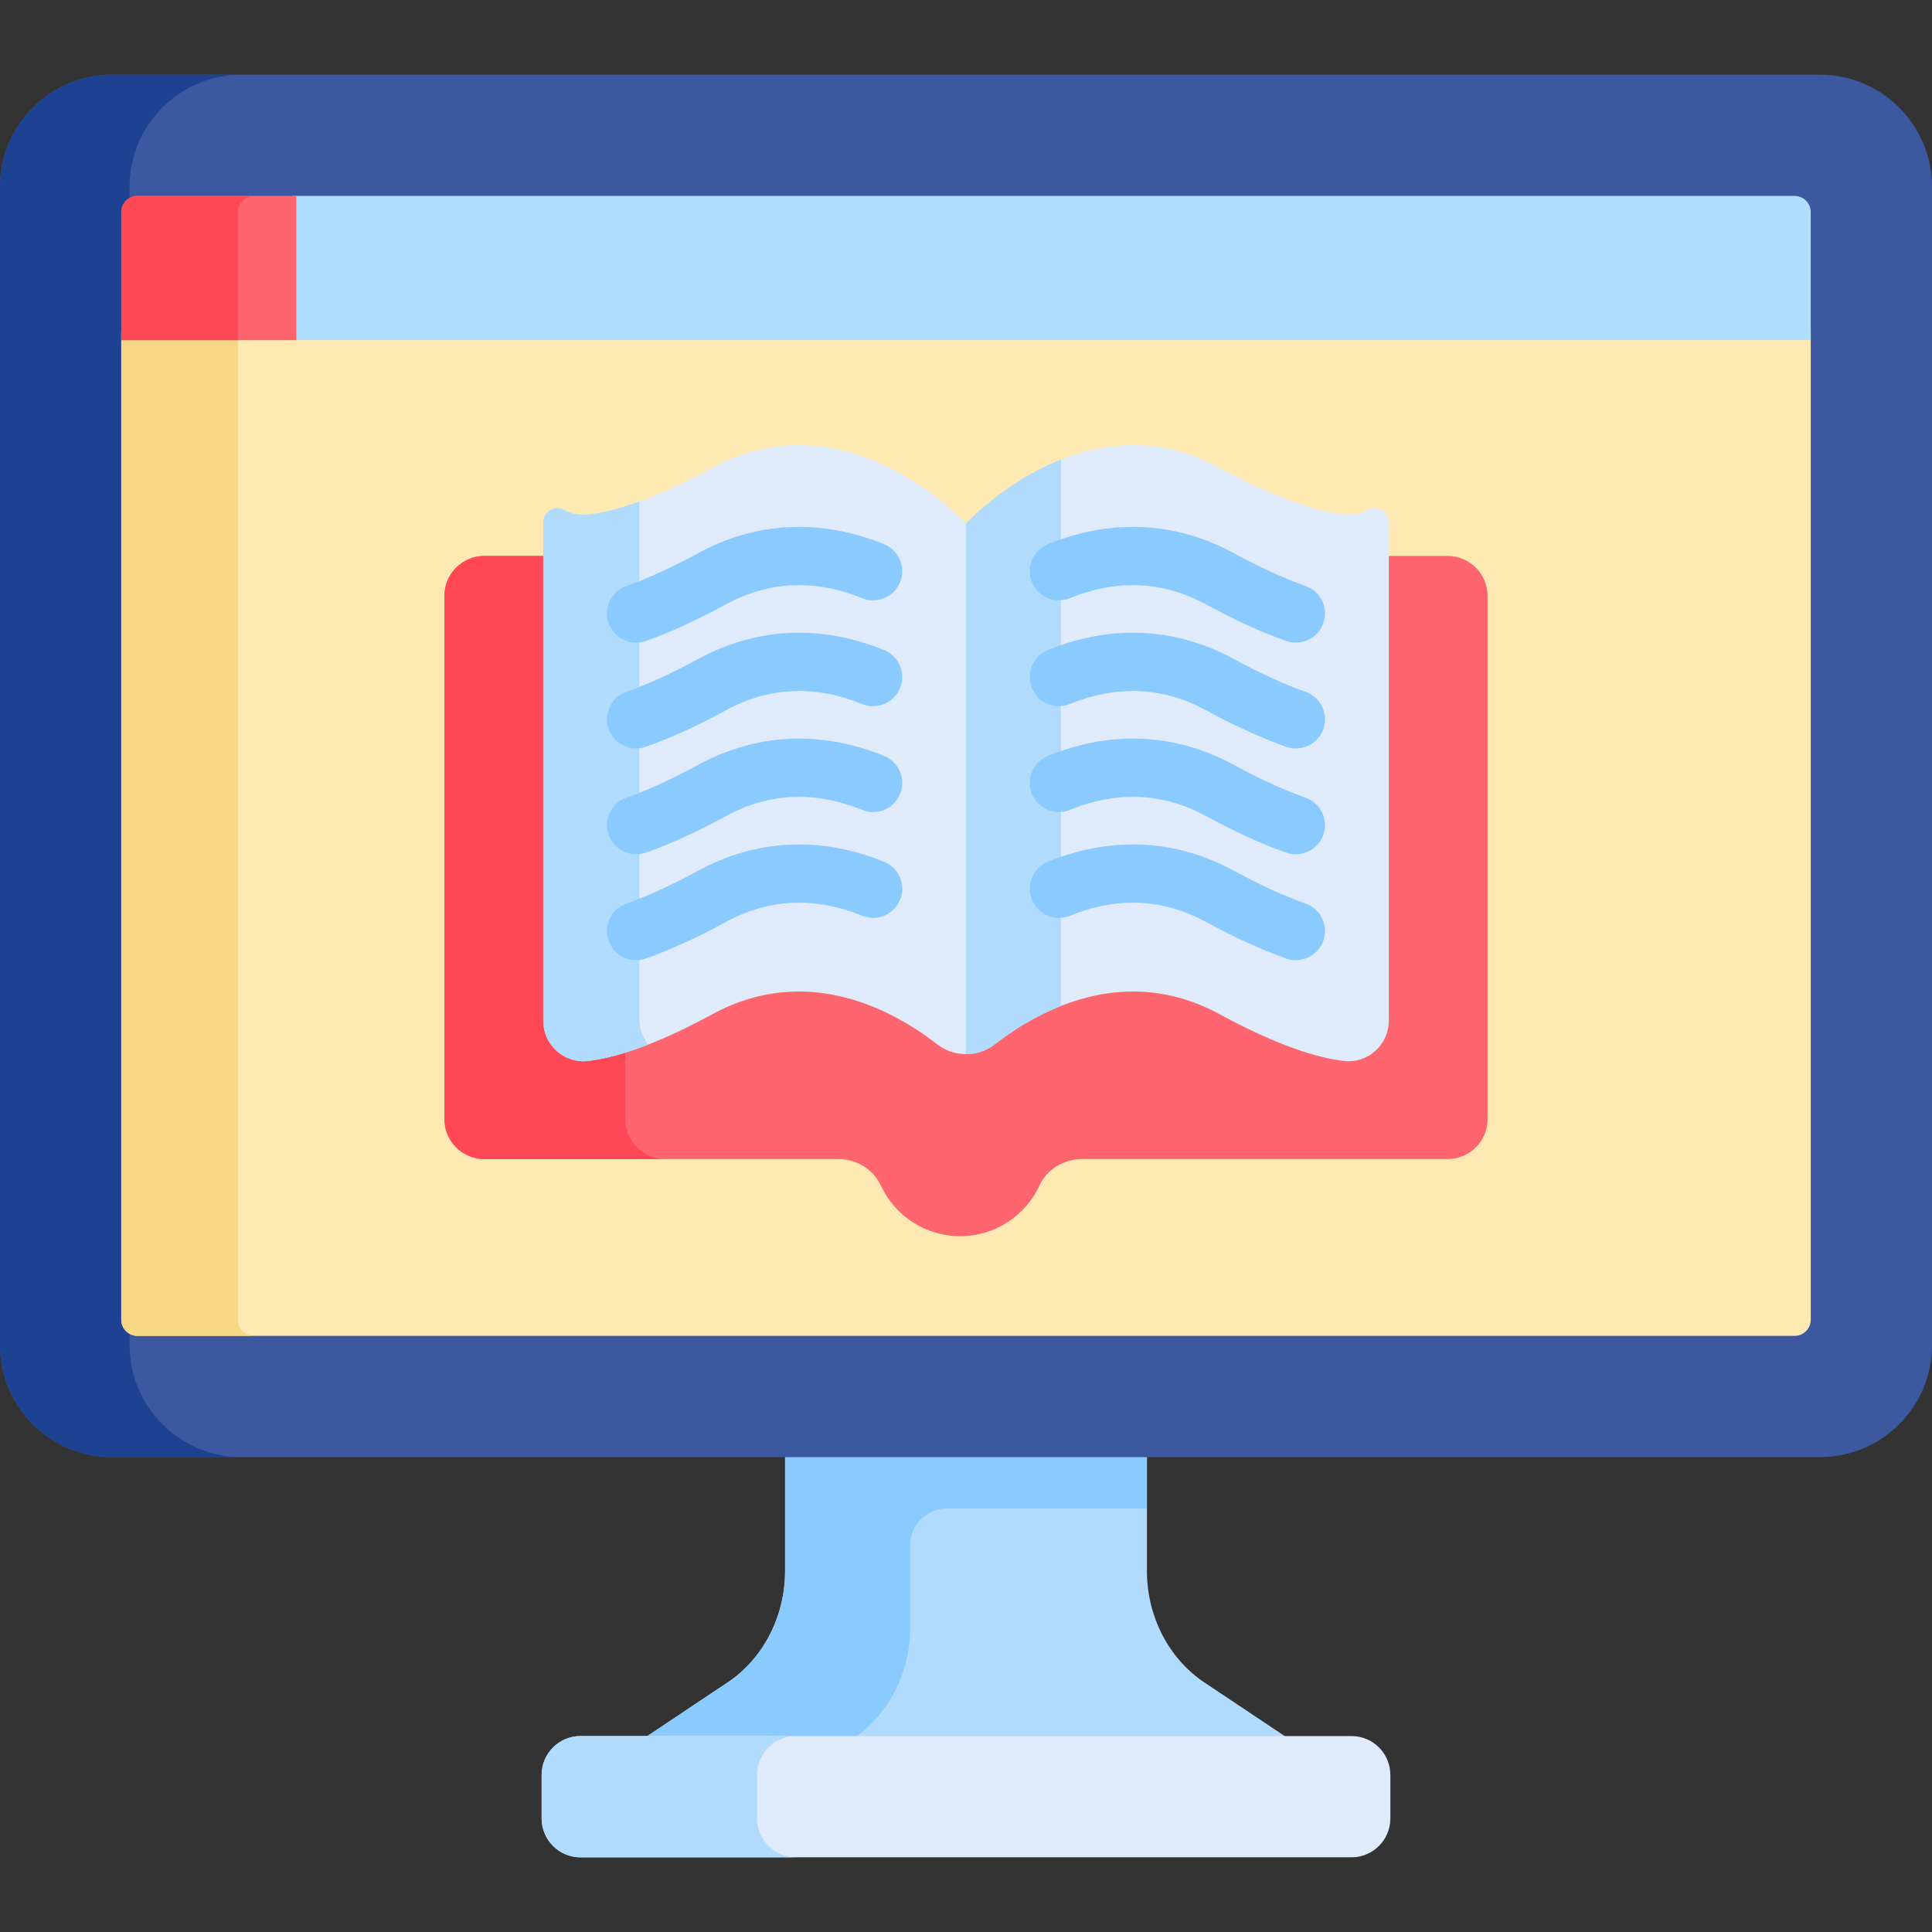 <?xml version="1.0"?>
<svg xmlns="http://www.w3.org/2000/svg" xmlns:xlink="http://www.w3.org/1999/xlink" xmlns:svgjs="http://svgjs.com/svgjs" version="1.1" width="512" height="512" x="0" y="0" viewBox="0 0 511.998 511.998" style="enable-background:new 0 0 512 512" xml:space="preserve" class=""><rect x="0" y="0" width="511.998" height="511.998" fill="#333333" stroke="none"/><g><g xmlns="http://www.w3.org/2000/svg"><path d="m208.053 384.795v31.521c0 12.054-5.776 23.247-15.263 29.575l-22.914 15.285h172.248l-22.914-15.285c-9.487-6.328-15.263-17.521-15.263-29.575v-31.521c-31.533 0-64.362 0-95.894 0z" fill="#b1dbfc" data-original="#b1dbfc" style="" class=""/><path d="m208.053 384.795v31.521c0 12.054-5.776 23.247-15.263 29.575l-22.915 15.285h55.596l.483-.322c9.487-6.328 15.263-17.521 15.263-29.575v-21.822c0-5.357 4.342-9.699 9.699-9.699h53.029v-14.963z" fill="#8bcaff" data-original="#8bcaff" style="" class=""/><path d="m358.159 460.07h-204.319c-5.689 0-10.301 4.612-10.301 10.301v11.535c0 5.689 4.612 10.301 10.301 10.301h204.319c5.689 0 10.301-4.612 10.301-10.301v-11.535c0-5.689-4.612-10.301-10.301-10.301z" fill="#dfebfa" data-original="#dfebfa" style="" class=""/><path d="m200.629 481.906v-11.535c0-5.689 4.612-10.301 10.301-10.301h-57.09c-5.689 0-10.301 4.612-10.301 10.301v11.535c0 5.689 4.612 10.301 10.301 10.301h57.091c-5.69 0-10.302-4.612-10.302-10.301z" fill="#b1dbfc" data-original="#b1dbfc" style="" class=""/><g><g><path d="m482.309 19.791h-452.62c-16.371 0-29.689 13.318-29.689 29.689v306.985c0 16.371 13.318 29.689 29.689 29.689h452.62c16.371 0 29.689-13.318 29.689-29.689v-306.985c0-16.371-13.318-29.689-29.689-29.689z" fill="#3c58a0" data-original="#695d67" style="" class=""/></g></g><path d="m34.342 356.466v-306.986c0-16.371 13.318-29.689 29.689-29.689h-34.342c-16.371 0-29.689 13.318-29.689 29.689v306.985c0 16.371 13.318 29.689 29.689 29.689h34.341c-16.37.001-29.688-13.318-29.688-29.688z" fill="#1e4292" data-original="#554e56" style="" class=""/><g><g><path d="m32.137 88.075v2.06 259.61c0 2.36 1.912 4.272 4.272 4.272h439.181c2.359 0 4.272-1.912 4.272-4.272 0-6.921 0-186.242 0-261.671h-447.725z" fill="#fee9b2" data-original="#ffe181" style="" class=""/></g></g><path d="m63.045 349.746v-259.61-2.06h-30.908v2.06 259.61c0 2.36 1.912 4.272 4.272 4.272h30.907c-2.359-.001-4.271-1.913-4.271-4.272z" fill="#f7d783" data-original="#fec458" style="" class=""/><path d="m475.59 51.928h-398.089v38.207h402.361c0-17.883 0-30.339 0-33.936-.001-2.359-1.913-4.271-4.272-4.271z" fill="#b0defe" data-original="#5cb3f8" style="" class=""/><path d="m78.531 51.928h-42.122c-2.359 0-4.272 1.912-4.272 4.272v33.936h46.394z" fill="#ff656f" data-original="#ff656f" style="" class=""/><path d="m67.315 51.928h-30.906c-2.359 0-4.272 1.912-4.272 4.272v33.936h30.906v-33.936c0-2.36 1.913-4.272 4.272-4.272z" fill="#ff4756" data-original="#ff4756" style="" class=""/><path d="m383.638 147.329h-17.662v118.038c0 6.394-5.561 11.397-11.911 10.646-6.882-.813-15.29-3.928-30.822-12.373-25.286-13.748-48.226-.893-59.64 7.974-2.176 1.69-4.849 2.598-7.604 2.598s-5.428-.908-7.604-2.598c-11.413-8.867-34.354-21.721-59.64-7.974-15.532 8.445-23.939 11.56-30.822 12.373-6.35.75-11.911-4.252-11.911-10.646v-118.038h-17.662c-5.841 0-10.576 4.735-10.576 10.576v138.683c0 5.841 4.735 10.576 10.576 10.576h93.818c4.768 0 9.234 2.652 11.236 6.979 3.676 7.943 11.712 13.453 21.039 13.453s17.364-5.51 21.039-13.453c2.002-4.327 6.468-6.979 11.236-6.979h96.909c5.841 0 10.576-4.735 10.576-10.576v-138.683c.001-5.841-4.734-10.576-10.575-10.576z" fill="#ff656f" data-original="#ff656f" style="" class=""/><g><path d="m165.731 296.588v-22.338c-2.921.931-5.453 1.485-7.798 1.762-6.35.75-11.911-4.252-11.911-10.646v-118.037h-17.662c-5.841 0-10.576 4.735-10.576 10.576v138.683c0 5.841 4.735 10.576 10.576 10.576h47.947c-5.841.001-10.576-4.735-10.576-10.576z" fill="#ff4756" data-original="#ff4756" style="" class=""/></g><path d="m362.484 135.11c-1.856 1.031-4.037 1.52-6.328 1.251-6.882-.807-17.358-3.919-32.913-12.377-35.995-19.57-67.244 14.771-67.244 14.771l-5.076 6.415v126.453l5.076 7.737c2.755 0 5.428-.908 7.604-2.598 11.413-8.867 34.354-21.721 59.639-7.973 15.532 8.445 26 11.56 32.882 12.373 6.35.75 11.911-4.252 11.911-10.646v-132.091c.002-2.888-3.111-4.669-5.551-3.315z" fill="#dfebfa" data-original="#dfebfa" style="" class=""/><path d="m281.142 121.789c-15.168 6.008-25.143 16.967-25.143 16.967l-5.076 6.415v126.453l5.076 7.737c2.755 0 5.428-.908 7.604-2.598 4.344-3.375 10.361-7.324 17.538-10.167v-144.807z" fill="#b1dbfc" data-original="#b1dbfc" style="" class=""/><g><g><path d="m340.854 169.862c-6.413-2.25-13.579-5.52-21.302-9.718-11.357-6.173-23.475-6.718-36.018-1.618-3.953 1.606-8.461-.293-10.068-4.246s.294-8.461 4.247-10.067c16.802-6.832 33.821-6.016 49.22 2.356 6.997 3.804 13.402 6.735 19.036 8.712 4.027 1.412 6.145 5.822 4.733 9.849s-5.823 6.144-9.848 4.732z" fill="#8bcaff" data-original="#8bcaff" style="" class=""/></g></g><g><g><path d="m340.854 197.914c-6.413-2.25-13.579-5.52-21.302-9.718-11.357-6.174-23.475-6.718-36.018-1.618-3.953 1.605-8.461-.294-10.068-4.246-1.607-3.953.294-8.461 4.247-10.067 16.802-6.833 33.821-6.015 49.22 2.356 6.997 3.804 13.402 6.735 19.036 8.712 4.027 1.412 6.145 5.822 4.733 9.849s-5.823 6.144-9.848 4.732z" fill="#8bcaff" data-original="#8bcaff" style="" class=""/></g></g><g><g><path d="m340.854 225.966c-6.413-2.25-13.579-5.52-21.302-9.718-11.357-6.174-23.475-6.719-36.018-1.618-3.953 1.604-8.461-.294-10.068-4.246-1.607-3.953.294-8.461 4.247-10.067 16.802-6.833 33.821-6.016 49.22 2.356 6.997 3.804 13.402 6.735 19.036 8.712 4.027 1.412 6.145 5.822 4.733 9.849s-5.823 6.144-9.848 4.732z" fill="#8bcaff" data-original="#8bcaff" style="" class=""/></g></g><g><g><path d="m340.854 254.018c-6.413-2.25-13.579-5.52-21.302-9.718-11.357-6.174-23.475-6.719-36.018-1.618-3.953 1.606-8.461-.294-10.068-4.246-1.607-3.953.294-8.461 4.247-10.067 16.802-6.832 33.821-6.016 49.22 2.356 6.997 3.804 13.402 6.735 19.036 8.712 4.027 1.412 6.145 5.822 4.733 9.849s-5.823 6.144-9.848 4.732z" fill="#8bcaff" data-original="#8bcaff" style="" class=""/></g></g><path d="m149.514 135.11c1.856 1.031 4.037 1.52 6.328 1.251 6.882-.807 17.358-3.919 32.913-12.377 35.995-19.57 67.244 14.771 67.244 14.771v140.606c-2.755 0-5.428-.908-7.604-2.598-11.413-8.867-34.354-21.721-59.64-7.973-15.532 8.445-26 11.56-32.882 12.373-6.35.75-11.911-4.252-11.911-10.646v-132.092c0-2.888 3.112-4.669 5.552-3.315z" fill="#dfebfa" data-original="#dfebfa" style="" class=""/><g><path d="m169.458 270.038v-137.149c-5.613 2.033-10.09 3.058-13.616 3.472-2.29.269-4.472-.221-6.328-1.251-2.44-1.355-5.553.426-5.553 3.315v132.092c0 6.394 5.562 11.397 11.911 10.646 3.989-.471 9.194-1.726 15.881-4.334-1.431-1.878-2.295-4.225-2.295-6.791z" fill="#b1dbfc" data-original="#b1dbfc" style="" class=""/></g><g><g><path d="m161.296 165.13c-1.412-4.026.706-8.436 4.732-9.849 5.635-1.977 12.04-4.908 19.037-8.712 15.401-8.374 32.421-9.188 49.22-2.356 3.953 1.608 5.854 6.115 4.247 10.067-1.608 3.953-6.116 5.856-10.068 4.246-12.543-5.102-24.662-4.556-36.018 1.618-7.721 4.198-14.888 7.468-21.301 9.718-4.025 1.412-8.435-.704-9.849-4.732z" fill="#8bcaff" data-original="#8bcaff" style="" class=""/></g></g><g><g><path d="m161.296 193.182c-1.412-4.026.706-8.436 4.732-9.849 5.635-1.977 12.04-4.908 19.037-8.712 15.401-8.373 32.421-9.188 49.22-2.356 3.953 1.608 5.854 6.115 4.247 10.067-1.608 3.953-6.116 5.856-10.068 4.246-12.543-5.101-24.662-4.557-36.018 1.618-7.721 4.198-14.888 7.468-21.301 9.718-4.025 1.412-8.435-.704-9.849-4.732z" fill="#8bcaff" data-original="#8bcaff" style="" class=""/></g></g><g><g><path d="m161.296 221.234c-1.412-4.026.706-8.436 4.732-9.849 5.635-1.977 12.04-4.908 19.037-8.712 15.401-8.374 32.421-9.187 49.22-2.356 3.953 1.608 5.854 6.115 4.247 10.067-1.608 3.954-6.116 5.856-10.068 4.246-12.543-5.101-24.662-4.556-36.018 1.618-7.721 4.198-14.888 7.468-21.301 9.718-4.025 1.412-8.435-.704-9.849-4.732z" fill="#8bcaff" data-original="#8bcaff" style="" class=""/></g></g><g><g><path d="m161.296 249.286c-1.412-4.026.706-8.436 4.732-9.849 5.635-1.977 12.04-4.908 19.037-8.712 15.401-8.373 32.421-9.188 49.22-2.356 3.953 1.608 5.854 6.115 4.247 10.067-1.608 3.954-6.116 5.856-10.068 4.246-12.543-5.101-24.662-4.556-36.018 1.618-7.721 4.198-14.888 7.468-21.301 9.718-4.025 1.412-8.435-.704-9.849-4.732z" fill="#8bcaff" data-original="#8bcaff" style="" class=""/></g></g></g></g></svg>

